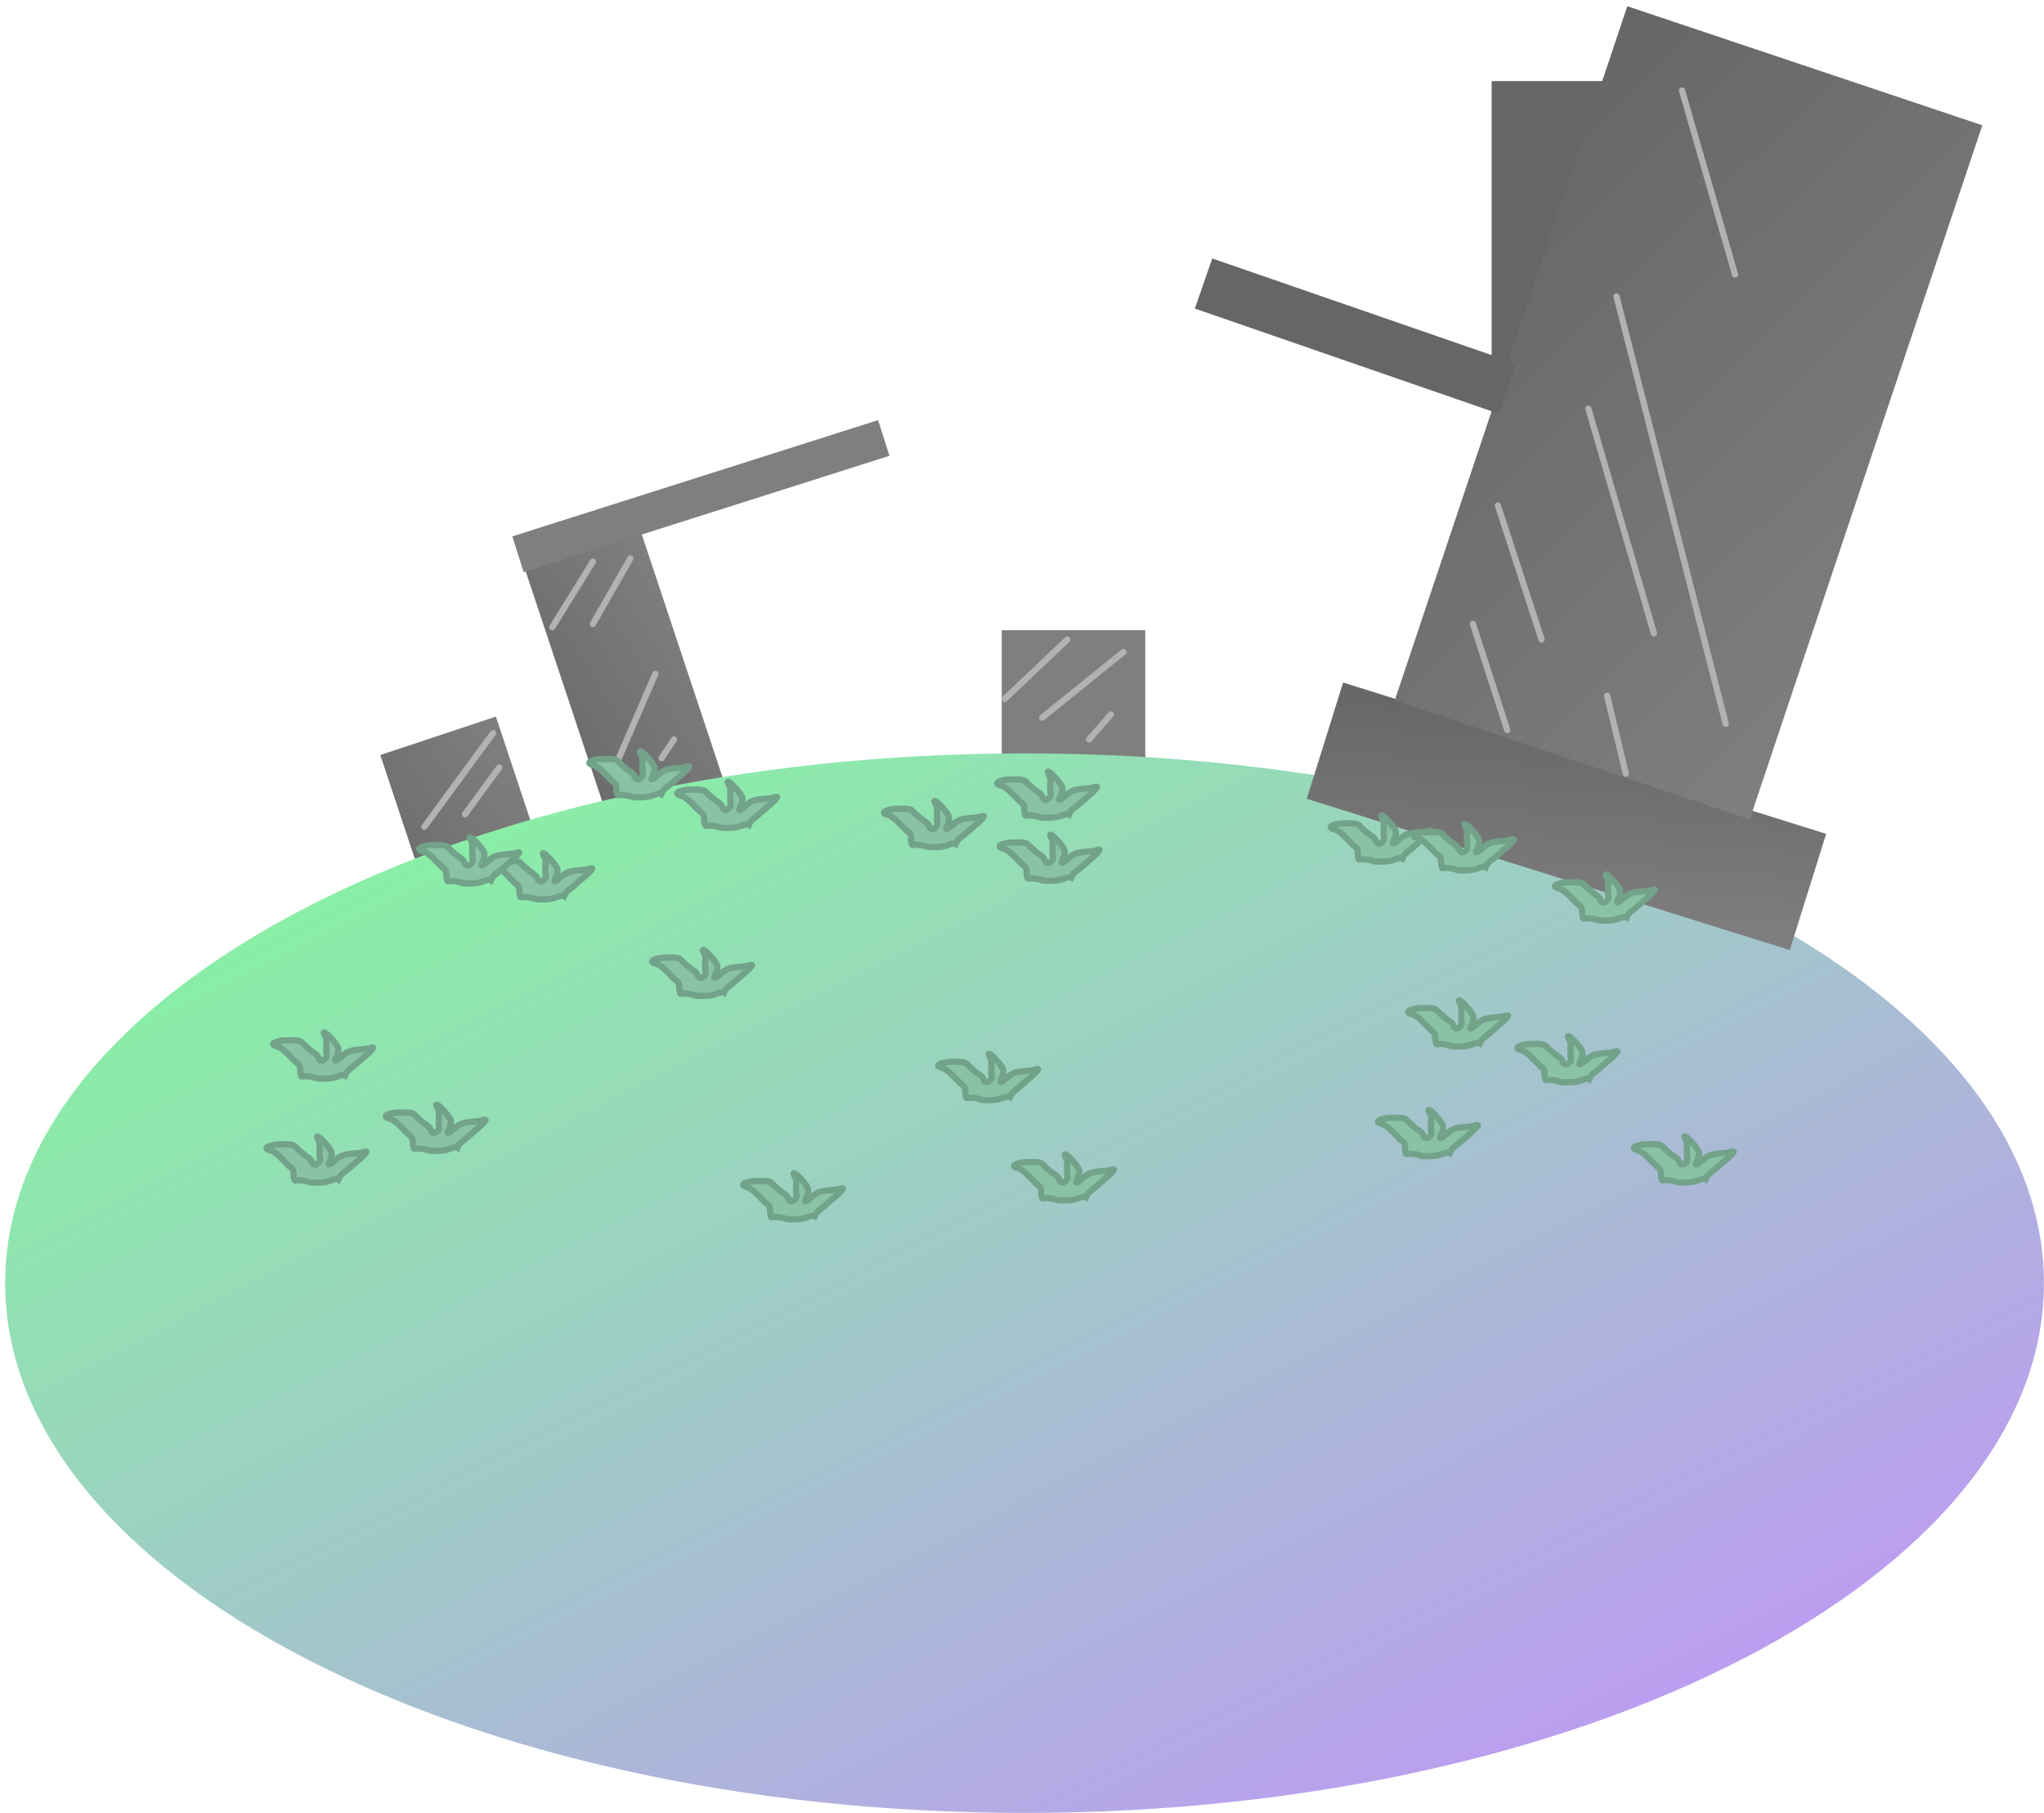 <svg version="1.1" width="655" height="581" viewBox="-1 -1 655 581" xmlns="http://www.w3.org/2000/svg" xmlns:xlink="http://www.w3.org/1999/xlink">
  <defs>
    <linearGradient id="grad_1" y2="1">
      <stop offset="0" stop-color="#666666" stop-opacity="1"/>
      <stop offset="1" stop-color="#7F7F7F" stop-opacity="1"/>
    </linearGradient>
    <linearGradient id="grad_2" y2="1">
      <stop offset="0" stop-color="#666666" stop-opacity="1"/>
      <stop offset="1" stop-color="#7F7F7F" stop-opacity="1"/>
    </linearGradient>
    <linearGradient id="grad_3" y2="1">
      <stop offset="0" stop-color="#7FFF97" stop-opacity="1"/>
      <stop offset="1" stop-color="#C68DFF" stop-opacity="1"/>
    </linearGradient>
    <linearGradient id="grad_4" y2="1">
      <stop offset="0" stop-color="#666666" stop-opacity="1"/>
      <stop offset="1" stop-color="#7F7F7F" stop-opacity="1"/>
    </linearGradient>
    <linearGradient id="grad_5" y2="1">
      <stop offset="0" stop-color="#666666" stop-opacity="1"/>
      <stop offset="1" stop-color="#7F7F7F" stop-opacity="1"/>
    </linearGradient>
  </defs>
  <!-- Exported by Scratch - http://scratch.mit.edu/ -->
  <path id="ID0.331587637308985" fill="#666666" stroke="none" d="M 397 0 L 459 0 L 459 101 L 397 101 L 397 0 Z " transform="matrix(1, 0, 0, 1, 80, 25)"/>
  <g id="ID0.649569439701736">
    <path id="ID0.013224039692431688" fill="#7F7F7F" stroke="none" d="M 240 176 L 286 176 L 286 245 L 240 245 L 240 176 Z " transform="matrix(1, 0, 0, 1, 80, 25)"/>
    <path id="ID0.43157049221917987" fill="url(#grad_1)" stroke="none" d="M 363 110 L 434 110 L 434 218 L 363 218 L 363 110 Z " transform="matrix(-0.721, -2.168, 0.343, -0.114, 396.05, 1194.45)"/>
    <path id="ID0.43157049221917987" fill="url(#grad_2)" stroke="none" d="M 363 110 L 434 110 L 434 218 L 363 218 L 363 110 Z " transform="matrix(-0.721, -2.168, 0.343, -0.114, 441.2, 1131.25)"/>
    <path id="ID0.827340776566416" fill="url(#grad_3)" stroke="none" d="M 264.500 87 C 303.263 87 338.388 102.295 363.822 127.006 C 389.256 151.716 405 185.841 405 223.500 C 405 261.159 389.256 295.284 363.822 319.994 C 338.388 344.705 303.263 360 264.500 360 C 225.737 360 190.612 344.705 165.178 319.994 C 139.744 295.284 124 261.159 124 223.500 C 124 185.841 139.744 151.716 165.178 127.006 C 190.612 102.295 225.737 87 264.500 87 Z " transform="matrix(2.325, 0, 0, 1.244, -287.65, 132.25)"/>
    <path id="ID0.43157049221917987" fill="url(#grad_4)" stroke="none" d="M 363 110 L 434 110 L 434 218 L 363 218 L 363 110 Z " transform="matrix(2.18, 0.683, -0.108, 0.345, -350.05, -68.1)"/>
    <path id="ID0.7033835165202618" fill="url(#grad_5)" stroke="none" d="M 145 33 L 265 33 L 265 210 L 145 210 L 145 33 Z " transform="matrix(0.948, 0.318, -0.421, 1.257, 396.9, -86.6)"/>
    <path id="ID0.8254298348911107" fill="#666666" stroke="none" d="M 137 152 L 240 152 L 240 169 L 137 169 L 137 152 Z " transform="matrix(0.945, 0.327, -0.327, 0.945, 307.7, -106.6)"/>
    <path id="ID0.16514390520751476" fill="#7F7F7F" stroke="none" d="M 56 100 L 179 100 L 179 112 L 56 112 L 56 100 Z " transform="matrix(0.953, -0.303, 0.303, 0.953, 79.5, 92.6)"/>
  </g>
  <path id="ID0.3634779374115169" fill="none" stroke="#B2B2B2" stroke-width="2" stroke-linecap="round" d="M 428 105 L 449 177 " transform="matrix(1, 0, 0, 1, 80, 25)"/>
  <path id="ID0.94520473619923" fill="none" stroke="#B2B2B2" stroke-width="2" stroke-linecap="round" d="M 437 69 L 472 206 " transform="matrix(1, 0, 0, 1, 80, 25)"/>
  <path id="ID0.3049511443823576" fill="none" stroke="#B2B2B2" stroke-width="2" stroke-linecap="round" d="M 391 174 L 402 208 " transform="matrix(1, 0, 0, 1, 80, 25)"/>
  <path id="ID0.41372556425631046" fill="none" stroke="#B2B2B2" stroke-width="2" stroke-linecap="round" d="M 399 136 L 413 179 " transform="matrix(1, 0, 0, 1, 80, 25)"/>
  <path id="ID0.5472511011175811" fill="none" stroke="#B2B2B2" stroke-width="2" stroke-linecap="round" d="M 434 197 L 440 222 " transform="matrix(1, 0, 0, 1, 80, 25)"/>
  <path id="ID0.2802432239986956" fill="none" stroke="#B2B2B2" stroke-width="2" stroke-linecap="round" d="M 458 3 L 475 62 " transform="matrix(1, 0, 0, 1, 80, 25)"/>
  <path id="ID0.22852817364037037" fill="none" stroke="#B2B2B2" stroke-width="2" stroke-linecap="round" d="M 77 209 L 55 239 " transform="matrix(1, 0, 0, 1, 80, 25)"/>
  <path id="ID0.8126235934905708" fill="none" stroke="#B2B2B2" stroke-width="2" stroke-linecap="round" d="M 79 220 L 68 235 " transform="matrix(1, 0, 0, 1, 80, 25)"/>
  <path id="ID0.0007186192087829113" fill="none" stroke="#B2B2B2" stroke-width="2" stroke-linecap="round" d="M 96 175 L 109 154 " transform="matrix(1, 0, 0, 1, 80, 25)"/>
  <path id="ID0.7693007616326213" fill="none" stroke="#B2B2B2" stroke-width="2" stroke-linecap="round" d="M 121 153 L 109 174 " transform="matrix(1, 0, 0, 1, 80, 25)"/>
  <path id="ID0.5861179842613637" fill="none" stroke="#B2B2B2" stroke-width="2" stroke-linecap="round" d="M 116 220 L 129 190 " transform="matrix(1, 0, 0, 1, 80, 25)"/>
  <path id="ID0.7905394253320992" fill="none" stroke="#B2B2B2" stroke-width="2" stroke-linecap="round" d="M 131 217 L 135 211 " transform="matrix(1, 0, 0, 1, 80, 25)"/>
  <path id="ID0.6968261548317969" fill="none" stroke="#B2B2B2" stroke-width="2" stroke-linecap="round" d="M 261 179 L 241 198 " transform="matrix(1, 0, 0, 1, 80, 25)"/>
  <path id="ID0.7153950738720596" fill="none" stroke="#B2B2B2" stroke-width="2" stroke-linecap="round" d="M 279 183 L 253 204 " transform="matrix(1, 0, 0, 1, 80, 25)"/>
  <path id="ID0.8558206874877214" fill="none" stroke="#B2B2B2" stroke-width="2" stroke-linecap="round" d="M 268 211 L 275 203 " transform="matrix(1, 0, 0, 1, 80, 25)"/>
  <path id="ID0.11483157891780138" fill="#8AC3A3" stroke="#73A28A" stroke-width="2" stroke-linecap="round" d="M 211.500 222.500 C 211.338 222.534 211.581 220.990 211.250 220.250 C 210.956 219.600 210.200 219.200 209.750 218.750 C 208.650 217.650 207.600 216.500 206.500 215.500 C 205.950 215 205.350 214.600 204.750 214.250 C 204.100 213.850 202.750 213.750 202.750 213.250 C 202.750 212.750 204 212.400 204.750 212.250 C 205.550 212 206.400 212 207.250 212 C 208.550 212 209.950 211.850 211.250 212.250 C 211.950 212.450 212.400 213.250 213 213.750 C 213.550 214.200 214.150 214.750 214.750 215.250 C 215.400 215.750 216.150 216.150 216.750 216.750 C 217.250 217.250 217.300 218.300 218 218.500 C 218.650 218.650 219.400 218.050 219.750 217.500 C 220.050 216.900 219.750 216.150 219.750 215.500 C 219.750 214.800 219.750 214.150 219.750 213.500 C 219.750 212.800 219.850 212.150 219.750 211.500 C 219.600 210.800 218.750 209.650 219 209.500 C 219.200 209.300 220.250 210.200 220.750 210.750 C 221.750 211.800 222.800 212.900 223.500 214.250 C 223.750 214.800 223.600 215.550 223.500 216.250 C 223.350 217 222.250 218.500 222.750 218.500 C 223.600 218.400 225 216.700 226.250 216 C 226.850 215.600 227.550 215.350 228.250 215.250 C 229.700 214.950 231.250 214.900 232.750 214.750 C 233.400 214.650 235.050 213.950 234.750 214.500 C 233.650 216.100 231.600 217.500 230 219 C 229.400 219.500 228.800 220 228.250 220.500 C 227.650 220.950 227 221.400 226.500 222 C 226.150 222.350 225.750 223.250 225.750 223.250 C 225 222.750 223.063 223.794 222 224 C 220.445 224.301 218.833 224.309 217.250 224.250 C 216.564 224.225 215.925 223.877 215.250 223.750 C 214.590 223.626 213.919 223.548 213.250 223.500 C 212.752 223.464 211.881 223.713 211.750 223.500 Z " transform="matrix(1, 0, 0, 1, -46, 63)"/>
  <path id="ID0.11483157891780138" fill="#8AC3A3" stroke="#73A28A" stroke-width="2" stroke-linecap="round" d="M 211.500 222.500 C 211.338 222.534 211.581 220.990 211.250 220.250 C 210.956 219.600 210.200 219.200 209.750 218.750 C 208.650 217.650 207.600 216.500 206.500 215.500 C 205.950 215 205.350 214.600 204.750 214.250 C 204.100 213.850 202.750 213.750 202.750 213.250 C 202.750 212.750 204 212.400 204.750 212.250 C 205.550 212 206.400 212 207.250 212 C 208.550 212 209.950 211.850 211.250 212.250 C 211.950 212.450 212.400 213.250 213 213.750 C 213.550 214.200 214.150 214.750 214.750 215.250 C 215.400 215.750 216.150 216.150 216.750 216.750 C 217.250 217.250 217.300 218.300 218 218.500 C 218.650 218.650 219.400 218.050 219.750 217.500 C 220.050 216.900 219.750 216.150 219.750 215.500 C 219.750 214.800 219.750 214.150 219.750 213.500 C 219.750 212.800 219.850 212.150 219.750 211.500 C 219.600 210.800 218.750 209.650 219 209.500 C 219.200 209.300 220.250 210.200 220.750 210.750 C 221.750 211.800 222.800 212.900 223.500 214.250 C 223.750 214.800 223.600 215.550 223.500 216.250 C 223.350 217 222.250 218.500 222.750 218.500 C 223.600 218.400 225 216.700 226.250 216 C 226.850 215.600 227.550 215.350 228.250 215.250 C 229.700 214.950 231.250 214.900 232.750 214.750 C 233.400 214.650 235.050 213.950 234.750 214.500 C 233.650 216.100 231.600 217.500 230 219 C 229.400 219.500 228.800 220 228.250 220.500 C 227.650 220.950 227 221.400 226.500 222 C 226.150 222.350 225.750 223.250 225.750 223.250 C 225 222.750 223.063 223.794 222 224 C 220.445 224.301 218.833 224.309 217.250 224.250 C 216.564 224.225 215.925 223.877 215.250 223.750 C 214.590 223.626 213.919 223.548 213.250 223.500 C 212.752 223.464 211.881 223.713 211.750 223.500 Z " transform="matrix(1, 0, 0, 1, 115.8, 36.85)"/>
  <path id="ID0.11483157891780138" fill="#8AC3A3" stroke="#73A28A" stroke-width="2" stroke-linecap="round" d="M 211.500 222.500 C 211.338 222.534 211.581 220.990 211.250 220.250 C 210.956 219.600 210.200 219.200 209.750 218.750 C 208.650 217.650 207.600 216.500 206.500 215.500 C 205.950 215 205.350 214.600 204.750 214.250 C 204.100 213.850 202.750 213.750 202.750 213.250 C 202.750 212.750 204 212.400 204.750 212.250 C 205.550 212 206.400 212 207.250 212 C 208.550 212 209.950 211.850 211.250 212.250 C 211.950 212.450 212.400 213.250 213 213.750 C 213.550 214.200 214.150 214.750 214.750 215.250 C 215.400 215.750 216.150 216.150 216.750 216.750 C 217.250 217.250 217.300 218.300 218 218.500 C 218.650 218.650 219.400 218.050 219.750 217.500 C 220.050 216.900 219.750 216.150 219.750 215.500 C 219.750 214.800 219.750 214.150 219.750 213.500 C 219.750 212.800 219.850 212.150 219.750 211.500 C 219.600 210.800 218.750 209.650 219 209.500 C 219.200 209.300 220.250 210.200 220.750 210.750 C 221.750 211.800 222.800 212.900 223.500 214.250 C 223.750 214.800 223.600 215.550 223.500 216.250 C 223.350 217 222.250 218.500 222.750 218.500 C 223.600 218.400 225 216.700 226.250 216 C 226.850 215.600 227.550 215.350 228.250 215.250 C 229.700 214.950 231.250 214.900 232.750 214.750 C 233.400 214.650 235.050 213.950 234.750 214.500 C 233.650 216.100 231.600 217.500 230 219 C 229.400 219.500 228.800 220 228.250 220.500 C 227.650 220.950 227 221.400 226.500 222 C 226.150 222.350 225.750 223.250 225.750 223.250 C 225 222.750 223.063 223.794 222 224 C 220.445 224.301 218.833 224.309 217.250 224.250 C 216.564 224.225 215.925 223.877 215.250 223.750 C 214.590 223.626 213.919 223.548 213.250 223.500 C 212.752 223.464 211.881 223.713 211.750 223.500 Z " transform="matrix(1, 0, 0, 1, 79.5, 46.25)"/>
  <path id="ID0.11483157891780138" fill="#8AC3A3" stroke="#73A28A" stroke-width="2" stroke-linecap="round" d="M 211.500 222.500 C 211.338 222.534 211.581 220.990 211.250 220.250 C 210.956 219.600 210.200 219.200 209.750 218.750 C 208.650 217.650 207.600 216.500 206.500 215.500 C 205.950 215 205.350 214.600 204.750 214.250 C 204.100 213.850 202.750 213.750 202.750 213.250 C 202.750 212.750 204 212.400 204.750 212.250 C 205.550 212 206.400 212 207.250 212 C 208.550 212 209.950 211.850 211.250 212.250 C 211.950 212.450 212.400 213.250 213 213.750 C 213.550 214.200 214.150 214.750 214.750 215.250 C 215.400 215.750 216.150 216.150 216.750 216.750 C 217.250 217.250 217.300 218.300 218 218.500 C 218.650 218.650 219.400 218.050 219.750 217.500 C 220.050 216.900 219.750 216.150 219.750 215.500 C 219.750 214.800 219.750 214.150 219.750 213.500 C 219.750 212.800 219.850 212.150 219.750 211.500 C 219.600 210.800 218.750 209.650 219 209.500 C 219.200 209.300 220.250 210.200 220.750 210.750 C 221.750 211.800 222.800 212.900 223.500 214.250 C 223.750 214.800 223.600 215.550 223.500 216.250 C 223.350 217 222.250 218.500 222.750 218.500 C 223.600 218.400 225 216.700 226.250 216 C 226.850 215.600 227.550 215.350 228.250 215.250 C 229.700 214.950 231.250 214.900 232.750 214.750 C 233.400 214.650 235.050 213.950 234.750 214.500 C 233.650 216.100 231.600 217.500 230 219 C 229.400 219.500 228.800 220 228.250 220.500 C 227.650 220.950 227 221.400 226.500 222 C 226.150 222.350 225.750 223.250 225.750 223.250 C 225 222.750 223.063 223.794 222 224 C 220.445 224.301 218.833 224.309 217.250 224.250 C 216.564 224.225 215.925 223.877 215.250 223.750 C 214.590 223.626 213.919 223.548 213.250 223.500 C 212.752 223.464 211.881 223.713 211.750 223.500 Z " transform="matrix(1, 0, 0, 1, 116.55, 57.05)"/>
  <path id="ID0.11483157891780138" fill="#8AC3A3" stroke="#73A28A" stroke-width="2" stroke-linecap="round" d="M 211.500 222.500 C 211.338 222.534 211.581 220.990 211.250 220.250 C 210.956 219.600 210.200 219.200 209.750 218.750 C 208.650 217.650 207.600 216.500 206.500 215.500 C 205.950 215 205.350 214.600 204.750 214.250 C 204.100 213.850 202.750 213.750 202.750 213.250 C 202.750 212.750 204 212.400 204.750 212.250 C 205.550 212 206.400 212 207.250 212 C 208.550 212 209.950 211.850 211.250 212.250 C 211.950 212.450 212.400 213.250 213 213.750 C 213.550 214.200 214.150 214.750 214.750 215.250 C 215.400 215.750 216.150 216.150 216.750 216.750 C 217.250 217.250 217.300 218.300 218 218.500 C 218.650 218.650 219.400 218.050 219.750 217.500 C 220.050 216.900 219.750 216.150 219.750 215.500 C 219.750 214.800 219.750 214.150 219.750 213.500 C 219.750 212.800 219.850 212.150 219.750 211.500 C 219.600 210.800 218.750 209.650 219 209.500 C 219.200 209.300 220.250 210.200 220.750 210.750 C 221.750 211.800 222.800 212.900 223.500 214.250 C 223.750 214.800 223.600 215.550 223.500 216.250 C 223.350 217 222.250 218.500 222.750 218.500 C 223.600 218.400 225 216.700 226.250 216 C 226.850 215.600 227.550 215.350 228.250 215.250 C 229.700 214.950 231.250 214.900 232.750 214.750 C 233.400 214.650 235.050 213.950 234.750 214.500 C 233.650 216.100 231.600 217.500 230 219 C 229.400 219.500 228.800 220 228.250 220.500 C 227.650 220.950 227 221.400 226.500 222 C 226.150 222.350 225.750 223.250 225.750 223.250 C 225 222.750 223.063 223.794 222 224 C 220.445 224.301 218.833 224.309 217.250 224.250 C 216.564 224.225 215.925 223.877 215.250 223.750 C 214.590 223.626 213.919 223.548 213.250 223.500 C 212.752 223.464 211.881 223.713 211.750 223.500 Z " transform="matrix(1, 0, 0, 1, 282.5, 121.65)"/>
  <path id="ID0.11483157891780138" fill="#8AC3A3" stroke="#73A28A" stroke-width="2" stroke-linecap="round" d="M 211.500 222.500 C 211.338 222.534 211.581 220.990 211.250 220.250 C 210.956 219.600 210.200 219.200 209.750 218.750 C 208.650 217.650 207.600 216.500 206.500 215.500 C 205.950 215 205.350 214.600 204.750 214.250 C 204.100 213.850 202.750 213.750 202.750 213.250 C 202.750 212.750 204 212.400 204.750 212.250 C 205.550 212 206.400 212 207.250 212 C 208.550 212 209.950 211.850 211.250 212.250 C 211.950 212.450 212.400 213.250 213 213.750 C 213.550 214.200 214.150 214.750 214.750 215.250 C 215.400 215.750 216.150 216.150 216.750 216.750 C 217.250 217.250 217.300 218.300 218 218.500 C 218.650 218.650 219.400 218.050 219.750 217.500 C 220.050 216.900 219.750 216.150 219.750 215.500 C 219.750 214.800 219.750 214.150 219.750 213.500 C 219.750 212.800 219.850 212.150 219.750 211.500 C 219.600 210.800 218.750 209.650 219 209.500 C 219.200 209.300 220.250 210.200 220.750 210.750 C 221.750 211.800 222.800 212.900 223.500 214.250 C 223.750 214.800 223.600 215.550 223.500 216.250 C 223.350 217 222.250 218.500 222.750 218.500 C 223.600 218.400 225 216.700 226.250 216 C 226.850 215.600 227.550 215.350 228.250 215.250 C 229.700 214.950 231.250 214.900 232.750 214.750 C 233.400 214.650 235.050 213.950 234.750 214.500 C 233.650 216.100 231.600 217.500 230 219 C 229.400 219.500 228.800 220 228.250 220.500 C 227.650 220.950 227 221.400 226.500 222 C 226.150 222.350 225.750 223.250 225.750 223.250 C 225 222.750 223.063 223.794 222 224 C 220.445 224.301 218.833 224.309 217.250 224.250 C 216.564 224.225 215.925 223.877 215.250 223.750 C 214.590 223.626 213.919 223.548 213.250 223.500 C 212.752 223.464 211.881 223.713 211.750 223.500 Z " transform="matrix(1, 0, 0, 1, 237.8, 145.3)"/>
  <path id="ID0.11483157891780138" fill="#8AC3A3" stroke="#73A28A" stroke-width="2" stroke-linecap="round" d="M 211.500 222.500 C 211.338 222.534 211.581 220.990 211.250 220.250 C 210.956 219.600 210.200 219.200 209.750 218.750 C 208.650 217.650 207.600 216.500 206.500 215.500 C 205.950 215 205.350 214.600 204.750 214.250 C 204.100 213.850 202.750 213.750 202.750 213.250 C 202.750 212.750 204 212.400 204.750 212.250 C 205.550 212 206.400 212 207.250 212 C 208.550 212 209.950 211.850 211.250 212.250 C 211.950 212.450 212.400 213.250 213 213.750 C 213.550 214.200 214.150 214.750 214.750 215.250 C 215.400 215.750 216.150 216.150 216.750 216.750 C 217.250 217.250 217.300 218.300 218 218.500 C 218.650 218.650 219.400 218.050 219.750 217.500 C 220.050 216.900 219.750 216.150 219.750 215.500 C 219.750 214.800 219.750 214.150 219.750 213.500 C 219.750 212.800 219.850 212.150 219.750 211.500 C 219.600 210.800 218.750 209.650 219 209.500 C 219.200 209.300 220.250 210.200 220.750 210.750 C 221.750 211.800 222.800 212.900 223.500 214.250 C 223.750 214.800 223.600 215.550 223.500 216.250 C 223.350 217 222.250 218.500 222.750 218.500 C 223.600 218.400 225 216.700 226.250 216 C 226.850 215.600 227.550 215.350 228.250 215.250 C 229.700 214.950 231.250 214.900 232.750 214.750 C 233.400 214.650 235.050 213.950 234.750 214.500 C 233.650 216.100 231.600 217.500 230 219 C 229.400 219.500 228.800 220 228.250 220.500 C 227.650 220.950 227 221.400 226.500 222 C 226.150 222.350 225.750 223.250 225.750 223.250 C 225 222.750 223.063 223.794 222 224 C 220.445 224.301 218.833 224.309 217.250 224.250 C 216.564 224.225 215.925 223.877 215.250 223.750 C 214.590 223.626 213.919 223.548 213.250 223.500 C 212.752 223.464 211.881 223.713 211.750 223.500 Z " transform="matrix(1, 0, 0, 1, 247.5, 110.15)"/>
  <path id="ID0.11483157891780138" fill="#8AC3A3" stroke="#73A28A" stroke-width="2" stroke-linecap="round" d="M 211.500 222.500 C 211.338 222.534 211.581 220.990 211.250 220.250 C 210.956 219.600 210.200 219.200 209.750 218.750 C 208.650 217.650 207.600 216.500 206.500 215.500 C 205.950 215 205.350 214.600 204.750 214.250 C 204.100 213.850 202.750 213.750 202.750 213.250 C 202.750 212.750 204 212.400 204.750 212.250 C 205.550 212 206.400 212 207.250 212 C 208.550 212 209.950 211.850 211.250 212.250 C 211.950 212.450 212.400 213.250 213 213.750 C 213.550 214.200 214.150 214.750 214.750 215.250 C 215.400 215.750 216.150 216.150 216.750 216.750 C 217.250 217.250 217.300 218.300 218 218.500 C 218.650 218.650 219.400 218.050 219.750 217.500 C 220.050 216.900 219.750 216.150 219.750 215.500 C 219.750 214.800 219.750 214.150 219.750 213.500 C 219.750 212.800 219.850 212.150 219.750 211.500 C 219.600 210.800 218.750 209.650 219 209.500 C 219.200 209.300 220.250 210.200 220.750 210.750 C 221.750 211.800 222.800 212.900 223.500 214.250 C 223.750 214.800 223.600 215.550 223.500 216.250 C 223.350 217 222.250 218.500 222.750 218.500 C 223.600 218.400 225 216.700 226.250 216 C 226.850 215.600 227.550 215.350 228.250 215.250 C 229.700 214.950 231.250 214.900 232.750 214.750 C 233.400 214.650 235.050 213.950 234.750 214.500 C 233.650 216.100 231.600 217.500 230 219 C 229.400 219.500 228.800 220 228.250 220.500 C 227.650 220.950 227 221.400 226.500 222 C 226.150 222.350 225.750 223.250 225.750 223.250 C 225 222.750 223.063 223.794 222 224 C 220.445 224.301 218.833 224.309 217.250 224.250 C 216.564 224.225 215.925 223.877 215.250 223.750 C 214.590 223.626 213.919 223.548 213.250 223.500 C 212.752 223.464 211.881 223.713 211.750 223.500 Z " transform="matrix(1, 0, 0, 1, -118.35, 153.8)"/>
  <path id="ID0.11483157891780138" fill="#8AC3A3" stroke="#73A28A" stroke-width="2" stroke-linecap="round" d="M 211.500 222.500 C 211.338 222.534 211.581 220.990 211.250 220.250 C 210.956 219.600 210.200 219.200 209.750 218.750 C 208.650 217.650 207.600 216.500 206.500 215.500 C 205.950 215 205.350 214.600 204.750 214.250 C 204.100 213.850 202.750 213.750 202.750 213.250 C 202.750 212.750 204 212.400 204.750 212.250 C 205.550 212 206.400 212 207.250 212 C 208.550 212 209.950 211.850 211.250 212.250 C 211.950 212.450 212.400 213.250 213 213.750 C 213.550 214.200 214.150 214.750 214.750 215.250 C 215.400 215.750 216.150 216.150 216.750 216.750 C 217.250 217.250 217.300 218.300 218 218.500 C 218.650 218.650 219.400 218.050 219.750 217.500 C 220.050 216.900 219.750 216.150 219.750 215.500 C 219.750 214.800 219.750 214.150 219.750 213.500 C 219.750 212.800 219.850 212.150 219.750 211.500 C 219.600 210.800 218.750 209.650 219 209.500 C 219.200 209.300 220.250 210.200 220.750 210.750 C 221.750 211.800 222.800 212.900 223.500 214.250 C 223.750 214.800 223.600 215.550 223.500 216.250 C 223.350 217 222.250 218.500 222.750 218.500 C 223.600 218.400 225 216.700 226.250 216 C 226.850 215.600 227.550 215.350 228.250 215.250 C 229.700 214.950 231.250 214.900 232.750 214.750 C 233.400 214.650 235.050 213.950 234.750 214.500 C 233.650 216.100 231.600 217.500 230 219 C 229.400 219.500 228.800 220 228.250 220.500 C 227.650 220.950 227 221.400 226.500 222 C 226.150 222.350 225.750 223.250 225.750 223.250 C 225 222.750 223.063 223.794 222 224 C 220.445 224.301 218.833 224.309 217.250 224.250 C 216.564 224.225 215.925 223.877 215.250 223.750 C 214.590 223.626 213.919 223.548 213.250 223.500 C 212.752 223.464 211.881 223.713 211.750 223.500 Z " transform="matrix(1, 0, 0, 1, -80.15, 143.6)"/>
  <path id="ID0.11483157891780138" fill="#8AC3A3" stroke="#73A28A" stroke-width="2" stroke-linecap="round" d="M 211.500 222.500 C 211.338 222.534 211.581 220.990 211.250 220.250 C 210.956 219.600 210.200 219.200 209.750 218.750 C 208.650 217.650 207.600 216.500 206.500 215.500 C 205.950 215 205.350 214.600 204.750 214.250 C 204.100 213.850 202.750 213.750 202.750 213.250 C 202.750 212.750 204 212.400 204.750 212.250 C 205.550 212 206.400 212 207.250 212 C 208.550 212 209.950 211.850 211.250 212.250 C 211.950 212.450 212.400 213.250 213 213.750 C 213.550 214.200 214.150 214.750 214.750 215.250 C 215.400 215.750 216.150 216.150 216.750 216.750 C 217.250 217.250 217.300 218.300 218 218.500 C 218.650 218.650 219.400 218.050 219.750 217.500 C 220.050 216.900 219.750 216.150 219.750 215.500 C 219.750 214.800 219.750 214.150 219.750 213.500 C 219.750 212.800 219.850 212.150 219.750 211.500 C 219.600 210.800 218.750 209.650 219 209.500 C 219.200 209.300 220.250 210.200 220.750 210.750 C 221.750 211.800 222.800 212.900 223.500 214.250 C 223.750 214.800 223.600 215.550 223.500 216.250 C 223.350 217 222.250 218.500 222.750 218.500 C 223.600 218.400 225 216.700 226.250 216 C 226.850 215.600 227.550 215.350 228.250 215.250 C 229.700 214.950 231.250 214.900 232.750 214.750 C 233.400 214.650 235.050 213.950 234.750 214.500 C 233.650 216.100 231.600 217.500 230 219 C 229.400 219.500 228.800 220 228.250 220.500 C 227.650 220.950 227 221.400 226.500 222 C 226.150 222.350 225.750 223.250 225.750 223.250 C 225 222.750 223.063 223.794 222 224 C 220.445 224.301 218.833 224.309 217.250 224.250 C 216.564 224.225 215.925 223.877 215.250 223.750 C 214.590 223.626 213.919 223.548 213.250 223.500 C 212.752 223.464 211.881 223.713 211.750 223.500 Z " transform="matrix(1, 0, 0, 1, -116.2, 120.45)"/>
  <path id="ID0.11483157891780138" fill="#8AC3A3" stroke="#73A28A" stroke-width="2" stroke-linecap="round" d="M 211.500 222.500 C 211.338 222.534 211.581 220.990 211.250 220.250 C 210.956 219.600 210.200 219.200 209.750 218.750 C 208.650 217.650 207.600 216.500 206.500 215.500 C 205.950 215 205.350 214.600 204.750 214.250 C 204.100 213.850 202.750 213.750 202.750 213.250 C 202.750 212.750 204 212.400 204.750 212.250 C 205.550 212 206.400 212 207.250 212 C 208.550 212 209.950 211.850 211.250 212.250 C 211.950 212.450 212.400 213.250 213 213.750 C 213.550 214.200 214.150 214.750 214.750 215.250 C 215.400 215.750 216.150 216.150 216.750 216.750 C 217.250 217.250 217.300 218.300 218 218.500 C 218.650 218.650 219.400 218.050 219.750 217.500 C 220.050 216.900 219.750 216.150 219.750 215.500 C 219.750 214.800 219.750 214.150 219.750 213.500 C 219.750 212.800 219.850 212.150 219.750 211.500 C 219.600 210.800 218.750 209.650 219 209.500 C 219.200 209.300 220.250 210.200 220.750 210.750 C 221.750 211.800 222.800 212.900 223.500 214.250 C 223.750 214.800 223.600 215.550 223.500 216.250 C 223.350 217 222.250 218.500 222.750 218.500 C 223.600 218.400 225 216.700 226.250 216 C 226.850 215.600 227.550 215.350 228.250 215.250 C 229.700 214.950 231.250 214.900 232.750 214.750 C 233.400 214.650 235.050 213.950 234.750 214.500 C 233.650 216.100 231.600 217.500 230 219 C 229.400 219.500 228.800 220 228.250 220.500 C 227.650 220.950 227 221.400 226.500 222 C 226.150 222.350 225.750 223.250 225.750 223.250 C 225 222.750 223.063 223.794 222 224 C 220.445 224.301 218.833 224.309 217.250 224.250 C 216.564 224.225 215.925 223.877 215.250 223.750 C 214.590 223.626 213.919 223.548 213.250 223.500 C 212.752 223.464 211.881 223.713 211.750 223.500 Z " transform="matrix(1, 0, 0, 1, 34.35, 165.55)"/>
  <path id="ID0.11483157891780138" fill="#8AC3A3" stroke="#73A28A" stroke-width="2" stroke-linecap="round" d="M 211.500 222.500 C 211.338 222.534 211.581 220.990 211.250 220.250 C 210.956 219.600 210.200 219.200 209.750 218.750 C 208.650 217.650 207.600 216.500 206.500 215.500 C 205.950 215 205.350 214.600 204.750 214.250 C 204.100 213.850 202.750 213.750 202.750 213.250 C 202.750 212.750 204 212.400 204.750 212.250 C 205.550 212 206.400 212 207.250 212 C 208.550 212 209.950 211.850 211.250 212.250 C 211.950 212.450 212.400 213.250 213 213.750 C 213.550 214.200 214.150 214.750 214.750 215.250 C 215.400 215.750 216.150 216.150 216.750 216.750 C 217.250 217.250 217.300 218.300 218 218.500 C 218.650 218.650 219.400 218.050 219.750 217.500 C 220.050 216.900 219.750 216.150 219.750 215.500 C 219.750 214.800 219.750 214.150 219.750 213.500 C 219.750 212.800 219.850 212.150 219.750 211.500 C 219.600 210.800 218.750 209.650 219 209.500 C 219.200 209.300 220.250 210.200 220.750 210.750 C 221.750 211.800 222.800 212.900 223.500 214.250 C 223.750 214.800 223.600 215.550 223.500 216.250 C 223.350 217 222.250 218.500 222.750 218.500 C 223.600 218.400 225 216.700 226.250 216 C 226.850 215.600 227.550 215.350 228.250 215.250 C 229.700 214.950 231.250 214.900 232.750 214.750 C 233.400 214.650 235.050 213.950 234.750 214.500 C 233.650 216.100 231.600 217.500 230 219 C 229.400 219.500 228.800 220 228.250 220.500 C 227.650 220.950 227 221.400 226.500 222 C 226.150 222.350 225.750 223.250 225.750 223.250 C 225 222.750 223.063 223.794 222 224 C 220.445 224.301 218.833 224.309 217.250 224.250 C 216.564 224.225 215.925 223.877 215.250 223.750 C 214.590 223.626 213.919 223.548 213.250 223.500 C 212.752 223.464 211.881 223.713 211.750 223.500 Z " transform="matrix(1, 0, 0, 1, 121.2, 159.5)"/>
  <path id="ID0.11483157891780138" fill="#8AC3A3" stroke="#73A28A" stroke-width="2" stroke-linecap="round" d="M 211.500 222.500 C 211.338 222.534 211.581 220.990 211.250 220.250 C 210.956 219.600 210.200 219.200 209.750 218.750 C 208.650 217.650 207.600 216.500 206.500 215.500 C 205.950 215 205.350 214.600 204.750 214.250 C 204.100 213.850 202.750 213.750 202.750 213.250 C 202.750 212.750 204 212.400 204.750 212.250 C 205.550 212 206.400 212 207.250 212 C 208.550 212 209.950 211.850 211.250 212.250 C 211.950 212.450 212.400 213.250 213 213.750 C 213.550 214.200 214.150 214.750 214.750 215.250 C 215.400 215.750 216.150 216.150 216.750 216.750 C 217.250 217.250 217.300 218.300 218 218.500 C 218.650 218.650 219.400 218.050 219.750 217.500 C 220.050 216.900 219.750 216.150 219.750 215.500 C 219.750 214.800 219.750 214.150 219.750 213.500 C 219.750 212.800 219.850 212.150 219.750 211.500 C 219.600 210.800 218.750 209.650 219 209.500 C 219.200 209.300 220.250 210.200 220.750 210.750 C 221.750 211.800 222.800 212.900 223.500 214.250 C 223.750 214.800 223.600 215.550 223.500 216.250 C 223.350 217 222.250 218.500 222.750 218.500 C 223.600 218.400 225 216.700 226.250 216 C 226.850 215.600 227.550 215.350 228.250 215.250 C 229.700 214.950 231.250 214.900 232.750 214.750 C 233.400 214.650 235.050 213.950 234.750 214.500 C 233.650 216.100 231.600 217.500 230 219 C 229.400 219.500 228.800 220 228.250 220.500 C 227.650 220.950 227 221.400 226.500 222 C 226.150 222.350 225.750 223.250 225.750 223.250 C 225 222.750 223.063 223.794 222 224 C 220.445 224.301 218.833 224.309 217.250 224.250 C 216.564 224.225 215.925 223.877 215.250 223.750 C 214.590 223.626 213.919 223.548 213.250 223.500 C 212.752 223.464 211.881 223.713 211.750 223.500 Z " transform="matrix(1, 0, 0, 1, 96.9, 127.35)"/>
  <path id="ID0.11483157891780138" fill="#8AC3A3" stroke="#73A28A" stroke-width="2" stroke-linecap="round" d="M 211.500 222.500 C 211.338 222.534 211.581 220.990 211.250 220.250 C 210.956 219.600 210.200 219.200 209.750 218.750 C 208.650 217.650 207.600 216.500 206.500 215.500 C 205.950 215 205.350 214.600 204.750 214.250 C 204.100 213.850 202.750 213.750 202.750 213.250 C 202.750 212.750 204 212.400 204.750 212.250 C 205.550 212 206.400 212 207.250 212 C 208.550 212 209.950 211.850 211.250 212.250 C 211.950 212.450 212.400 213.250 213 213.750 C 213.550 214.200 214.150 214.750 214.750 215.250 C 215.400 215.750 216.150 216.150 216.750 216.750 C 217.250 217.250 217.300 218.300 218 218.500 C 218.650 218.650 219.400 218.050 219.750 217.500 C 220.050 216.900 219.750 216.150 219.750 215.500 C 219.750 214.800 219.750 214.150 219.750 213.500 C 219.750 212.800 219.850 212.150 219.750 211.500 C 219.600 210.800 218.750 209.650 219 209.500 C 219.200 209.300 220.250 210.200 220.750 210.750 C 221.750 211.800 222.800 212.900 223.500 214.250 C 223.750 214.800 223.600 215.550 223.500 216.250 C 223.350 217 222.250 218.500 222.750 218.500 C 223.600 218.400 225 216.700 226.250 216 C 226.850 215.600 227.550 215.350 228.250 215.250 C 229.700 214.950 231.250 214.900 232.750 214.750 C 233.400 214.650 235.050 213.950 234.750 214.500 C 233.650 216.100 231.600 217.500 230 219 C 229.400 219.500 228.800 220 228.250 220.500 C 227.650 220.950 227 221.400 226.500 222 C 226.150 222.350 225.750 223.250 225.750 223.250 C 225 222.750 223.063 223.794 222 224 C 220.445 224.301 218.833 224.309 217.250 224.250 C 216.564 224.225 215.925 223.877 215.250 223.750 C 214.590 223.626 213.919 223.548 213.250 223.500 C 212.752 223.464 211.881 223.713 211.750 223.500 Z " transform="matrix(1, 0, 0, 1, 5.25, 93.95)"/>
  <path id="ID0.11483157891780138" fill="#8AC3A3" stroke="#73A28A" stroke-width="2" stroke-linecap="round" d="M 211.500 222.500 C 211.338 222.534 211.581 220.990 211.250 220.250 C 210.956 219.600 210.200 219.200 209.750 218.750 C 208.650 217.650 207.600 216.500 206.500 215.500 C 205.950 215 205.350 214.600 204.750 214.250 C 204.100 213.850 202.750 213.750 202.750 213.250 C 202.750 212.750 204 212.400 204.750 212.250 C 205.550 212 206.400 212 207.250 212 C 208.550 212 209.950 211.850 211.250 212.250 C 211.950 212.450 212.400 213.250 213 213.750 C 213.550 214.200 214.150 214.750 214.750 215.250 C 215.400 215.750 216.150 216.150 216.750 216.750 C 217.250 217.250 217.300 218.300 218 218.500 C 218.650 218.650 219.400 218.050 219.750 217.500 C 220.050 216.900 219.750 216.150 219.750 215.500 C 219.750 214.800 219.750 214.150 219.750 213.500 C 219.750 212.800 219.850 212.150 219.750 211.500 C 219.600 210.800 218.750 209.650 219 209.500 C 219.200 209.300 220.250 210.200 220.750 210.750 C 221.750 211.800 222.800 212.900 223.500 214.250 C 223.750 214.800 223.600 215.550 223.500 216.250 C 223.350 217 222.250 218.500 222.750 218.500 C 223.600 218.400 225 216.700 226.250 216 C 226.850 215.600 227.550 215.350 228.250 215.250 C 229.700 214.950 231.250 214.900 232.750 214.750 C 233.400 214.650 235.050 213.950 234.750 214.500 C 233.650 216.100 231.600 217.500 230 219 C 229.400 219.500 228.800 220 228.250 220.500 C 227.650 220.950 227 221.400 226.500 222 C 226.150 222.350 225.750 223.250 225.750 223.250 C 225 222.750 223.063 223.794 222 224 C 220.445 224.301 218.833 224.309 217.250 224.250 C 216.564 224.225 215.925 223.877 215.250 223.750 C 214.590 223.626 213.919 223.548 213.250 223.500 C 212.752 223.464 211.881 223.713 211.750 223.500 Z " transform="matrix(1, 0, 0, 1, 294.55, 69.8)"/>
  <path id="ID0.11483157891780138" fill="#8AC3A3" stroke="#73A28A" stroke-width="2" stroke-linecap="round" d="M 211.500 222.500 C 211.338 222.534 211.581 220.990 211.250 220.250 C 210.956 219.600 210.200 219.200 209.750 218.750 C 208.650 217.650 207.600 216.500 206.500 215.500 C 205.950 215 205.350 214.600 204.750 214.250 C 204.100 213.850 202.750 213.750 202.750 213.250 C 202.750 212.750 204 212.400 204.750 212.250 C 205.550 212 206.400 212 207.250 212 C 208.550 212 209.950 211.850 211.250 212.250 C 211.950 212.450 212.400 213.250 213 213.750 C 213.550 214.200 214.150 214.750 214.750 215.250 C 215.400 215.750 216.150 216.150 216.750 216.750 C 217.250 217.250 217.300 218.300 218 218.500 C 218.650 218.650 219.400 218.050 219.750 217.500 C 220.050 216.900 219.750 216.150 219.750 215.500 C 219.750 214.800 219.750 214.150 219.750 213.500 C 219.750 212.800 219.850 212.150 219.750 211.500 C 219.600 210.800 218.750 209.650 219 209.500 C 219.200 209.300 220.250 210.200 220.750 210.750 C 221.750 211.800 222.800 212.900 223.500 214.250 C 223.750 214.800 223.600 215.550 223.500 216.250 C 223.350 217 222.250 218.500 222.750 218.500 C 223.600 218.400 225 216.700 226.250 216 C 226.850 215.600 227.550 215.350 228.250 215.250 C 229.700 214.950 231.250 214.900 232.750 214.750 C 233.400 214.650 235.050 213.950 234.750 214.500 C 233.650 216.100 231.600 217.500 230 219 C 229.400 219.500 228.800 220 228.250 220.500 C 227.650 220.950 227 221.400 226.500 222 C 226.150 222.350 225.750 223.250 225.750 223.250 C 225 222.750 223.063 223.794 222 224 C 220.445 224.301 218.833 224.309 217.250 224.250 C 216.564 224.225 215.925 223.877 215.250 223.750 C 214.590 223.626 213.919 223.548 213.250 223.500 C 212.752 223.464 211.881 223.713 211.750 223.500 Z " transform="matrix(1, 0, 0, 1, 222.65, 50.9)"/>
  <path id="ID0.11483157891780138" fill="#8AC3A3" stroke="#73A28A" stroke-width="2" stroke-linecap="round" d="M 211.500 222.500 C 211.338 222.534 211.581 220.990 211.250 220.250 C 210.956 219.600 210.200 219.200 209.750 218.750 C 208.650 217.650 207.600 216.500 206.500 215.500 C 205.950 215 205.350 214.600 204.750 214.250 C 204.100 213.850 202.750 213.750 202.750 213.250 C 202.750 212.750 204 212.400 204.750 212.250 C 205.550 212 206.400 212 207.250 212 C 208.550 212 209.950 211.850 211.250 212.250 C 211.950 212.450 212.400 213.250 213 213.750 C 213.550 214.200 214.150 214.750 214.750 215.250 C 215.400 215.750 216.150 216.150 216.750 216.750 C 217.250 217.250 217.300 218.300 218 218.500 C 218.650 218.650 219.400 218.050 219.750 217.500 C 220.050 216.900 219.750 216.150 219.750 215.500 C 219.750 214.800 219.750 214.150 219.750 213.500 C 219.750 212.800 219.850 212.150 219.750 211.500 C 219.600 210.800 218.750 209.650 219 209.500 C 219.200 209.300 220.250 210.200 220.750 210.750 C 221.750 211.800 222.800 212.900 223.500 214.250 C 223.750 214.800 223.600 215.550 223.500 216.250 C 223.350 217 222.250 218.500 222.750 218.500 C 223.600 218.400 225 216.700 226.250 216 C 226.850 215.600 227.550 215.350 228.250 215.250 C 229.700 214.950 231.250 214.900 232.750 214.750 C 233.400 214.650 235.050 213.950 234.750 214.500 C 233.650 216.100 231.600 217.500 230 219 C 229.400 219.500 228.800 220 228.250 220.500 C 227.650 220.950 227 221.400 226.500 222 C 226.150 222.350 225.750 223.250 225.750 223.250 C 225 222.750 223.063 223.794 222 224 C 220.445 224.301 218.833 224.309 217.250 224.250 C 216.564 224.225 215.925 223.877 215.250 223.750 C 214.590 223.626 213.919 223.548 213.250 223.500 C 212.752 223.464 211.881 223.713 211.750 223.500 Z " transform="matrix(1, 0, 0, 1, 249.35, 53.7)"/>
  <path id="ID0.11483157891780138" fill="#8AC3A3" stroke="#73A28A" stroke-width="2" stroke-linecap="round" d="M 211.500 222.500 C 211.338 222.534 211.581 220.990 211.250 220.250 C 210.956 219.600 210.200 219.200 209.750 218.750 C 208.650 217.650 207.600 216.500 206.500 215.500 C 205.950 215 205.350 214.600 204.750 214.250 C 204.100 213.850 202.750 213.750 202.750 213.250 C 202.750 212.750 204 212.400 204.750 212.250 C 205.550 212 206.400 212 207.250 212 C 208.550 212 209.950 211.850 211.250 212.250 C 211.950 212.450 212.400 213.250 213 213.750 C 213.550 214.200 214.150 214.750 214.750 215.250 C 215.400 215.750 216.150 216.150 216.750 216.750 C 217.250 217.250 217.300 218.300 218 218.500 C 218.650 218.650 219.400 218.050 219.750 217.500 C 220.050 216.900 219.750 216.150 219.750 215.500 C 219.750 214.800 219.750 214.150 219.750 213.500 C 219.750 212.800 219.850 212.150 219.750 211.500 C 219.600 210.800 218.750 209.650 219 209.500 C 219.200 209.300 220.250 210.200 220.750 210.750 C 221.750 211.800 222.800 212.900 223.500 214.250 C 223.750 214.800 223.600 215.550 223.500 216.250 C 223.350 217 222.250 218.500 222.750 218.500 C 223.600 218.400 225 216.700 226.250 216 C 226.850 215.600 227.550 215.350 228.250 215.250 C 229.700 214.950 231.250 214.900 232.750 214.750 C 233.400 214.650 235.050 213.950 234.750 214.500 C 233.650 216.100 231.600 217.500 230 219 C 229.400 219.500 228.800 220 228.250 220.500 C 227.650 220.950 227 221.400 226.500 222 C 226.150 222.350 225.750 223.250 225.750 223.250 C 225 222.750 223.063 223.794 222 224 C 220.445 224.301 218.833 224.309 217.250 224.250 C 216.564 224.225 215.925 223.877 215.250 223.750 C 214.590 223.626 213.919 223.548 213.250 223.500 C 212.752 223.464 211.881 223.713 211.750 223.500 Z " transform="matrix(1, 0, 0, 1, -14.9, 30.3)"/>
  <path id="ID0.11483157891780138" fill="#8AC3A3" stroke="#73A28A" stroke-width="2" stroke-linecap="round" d="M 211.500 222.500 C 211.338 222.534 211.581 220.990 211.250 220.250 C 210.956 219.600 210.200 219.200 209.750 218.750 C 208.650 217.650 207.600 216.500 206.500 215.500 C 205.950 215 205.350 214.600 204.750 214.250 C 204.100 213.850 202.750 213.750 202.750 213.250 C 202.750 212.750 204 212.400 204.750 212.250 C 205.550 212 206.400 212 207.250 212 C 208.550 212 209.950 211.850 211.250 212.250 C 211.950 212.450 212.400 213.250 213 213.750 C 213.550 214.200 214.150 214.750 214.750 215.250 C 215.400 215.750 216.150 216.150 216.750 216.750 C 217.250 217.250 217.300 218.300 218 218.500 C 218.650 218.650 219.400 218.050 219.750 217.500 C 220.050 216.900 219.750 216.150 219.750 215.500 C 219.750 214.800 219.750 214.150 219.750 213.500 C 219.750 212.800 219.850 212.150 219.750 211.500 C 219.600 210.800 218.750 209.650 219 209.500 C 219.200 209.300 220.250 210.200 220.750 210.750 C 221.750 211.800 222.800 212.900 223.500 214.250 C 223.750 214.800 223.600 215.550 223.500 216.250 C 223.350 217 222.250 218.500 222.750 218.500 C 223.600 218.400 225 216.700 226.250 216 C 226.850 215.600 227.550 215.350 228.250 215.250 C 229.700 214.950 231.250 214.900 232.750 214.750 C 233.400 214.650 235.050 213.950 234.750 214.500 C 233.650 216.100 231.600 217.500 230 219 C 229.400 219.500 228.800 220 228.250 220.500 C 227.650 220.950 227 221.400 226.500 222 C 226.150 222.350 225.750 223.250 225.750 223.250 C 225 222.750 223.063 223.794 222 224 C 220.445 224.301 218.833 224.309 217.250 224.250 C 216.564 224.225 215.925 223.877 215.250 223.750 C 214.590 223.626 213.919 223.548 213.250 223.500 C 212.752 223.464 211.881 223.713 211.750 223.500 Z " transform="matrix(1, 0, 0, 1, 13.25, 40.1)"/>
  <path id="ID0.11483157891780138" fill="#8AC3A3" stroke="#73A28A" stroke-width="2" stroke-linecap="round" d="M 211.500 222.500 C 211.338 222.534 211.581 220.990 211.250 220.250 C 210.956 219.600 210.200 219.200 209.750 218.750 C 208.650 217.650 207.600 216.500 206.500 215.500 C 205.950 215 205.350 214.600 204.750 214.250 C 204.100 213.850 202.750 213.750 202.750 213.250 C 202.750 212.750 204 212.400 204.750 212.250 C 205.550 212 206.400 212 207.250 212 C 208.550 212 209.950 211.850 211.250 212.250 C 211.950 212.450 212.400 213.250 213 213.750 C 213.550 214.200 214.150 214.750 214.750 215.250 C 215.400 215.750 216.150 216.150 216.750 216.750 C 217.250 217.250 217.300 218.300 218 218.500 C 218.650 218.650 219.400 218.050 219.750 217.500 C 220.050 216.900 219.750 216.150 219.750 215.500 C 219.750 214.800 219.750 214.150 219.750 213.500 C 219.750 212.800 219.850 212.150 219.750 211.500 C 219.600 210.800 218.750 209.650 219 209.500 C 219.200 209.300 220.250 210.200 220.750 210.750 C 221.750 211.800 222.800 212.900 223.500 214.250 C 223.750 214.800 223.600 215.550 223.500 216.250 C 223.350 217 222.250 218.500 222.750 218.500 C 223.600 218.400 225 216.700 226.250 216 C 226.850 215.600 227.550 215.350 228.250 215.250 C 229.700 214.950 231.250 214.900 232.750 214.750 C 233.400 214.650 235.050 213.950 234.750 214.500 C 233.650 216.100 231.600 217.500 230 219 C 229.400 219.500 228.800 220 228.250 220.500 C 227.650 220.950 227 221.400 226.500 222 C 226.150 222.350 225.750 223.250 225.750 223.250 C 225 222.750 223.063 223.794 222 224 C 220.445 224.301 218.833 224.309 217.250 224.250 C 216.564 224.225 215.925 223.877 215.250 223.750 C 214.590 223.626 213.919 223.548 213.250 223.500 C 212.752 223.464 211.881 223.713 211.750 223.500 Z " transform="matrix(1, 0, 0, 1, -69.4, 57.9)"/>
  <path id="ID0.11483157891780138" fill="#8AC3A3" stroke="#73A28A" stroke-width="2" stroke-linecap="round" d="M 211.500 222.500 C 211.338 222.534 211.581 220.990 211.250 220.250 C 210.956 219.600 210.200 219.200 209.750 218.750 C 208.650 217.650 207.600 216.500 206.500 215.500 C 205.950 215 205.350 214.600 204.750 214.250 C 204.100 213.850 202.750 213.750 202.750 213.250 C 202.750 212.750 204 212.400 204.750 212.250 C 205.550 212 206.400 212 207.250 212 C 208.550 212 209.950 211.850 211.250 212.250 C 211.950 212.450 212.400 213.250 213 213.750 C 213.550 214.200 214.150 214.750 214.750 215.250 C 215.400 215.750 216.150 216.150 216.750 216.750 C 217.250 217.250 217.300 218.300 218 218.500 C 218.650 218.650 219.400 218.050 219.750 217.500 C 220.050 216.900 219.750 216.150 219.750 215.500 C 219.750 214.800 219.750 214.150 219.750 213.500 C 219.750 212.800 219.850 212.150 219.750 211.500 C 219.600 210.800 218.750 209.650 219 209.500 C 219.200 209.300 220.250 210.200 220.750 210.750 C 221.750 211.800 222.800 212.900 223.500 214.250 C 223.750 214.800 223.600 215.550 223.500 216.250 C 223.350 217 222.250 218.500 222.750 218.500 C 223.600 218.400 225 216.700 226.250 216 C 226.850 215.600 227.550 215.350 228.250 215.250 C 229.700 214.950 231.250 214.900 232.750 214.750 C 233.400 214.650 235.050 213.950 234.750 214.500 C 233.650 216.100 231.600 217.500 230 219 C 229.400 219.500 228.800 220 228.250 220.500 C 227.650 220.950 227 221.400 226.500 222 C 226.150 222.350 225.750 223.250 225.750 223.250 C 225 222.750 223.063 223.794 222 224 C 220.445 224.301 218.833 224.309 217.250 224.250 C 216.564 224.225 215.925 223.877 215.250 223.750 C 214.590 223.626 213.919 223.548 213.250 223.500 C 212.752 223.464 211.881 223.713 211.750 223.500 Z " transform="matrix(1, 0, 0, 1, 319.8, 153.75)"/>
</svg>